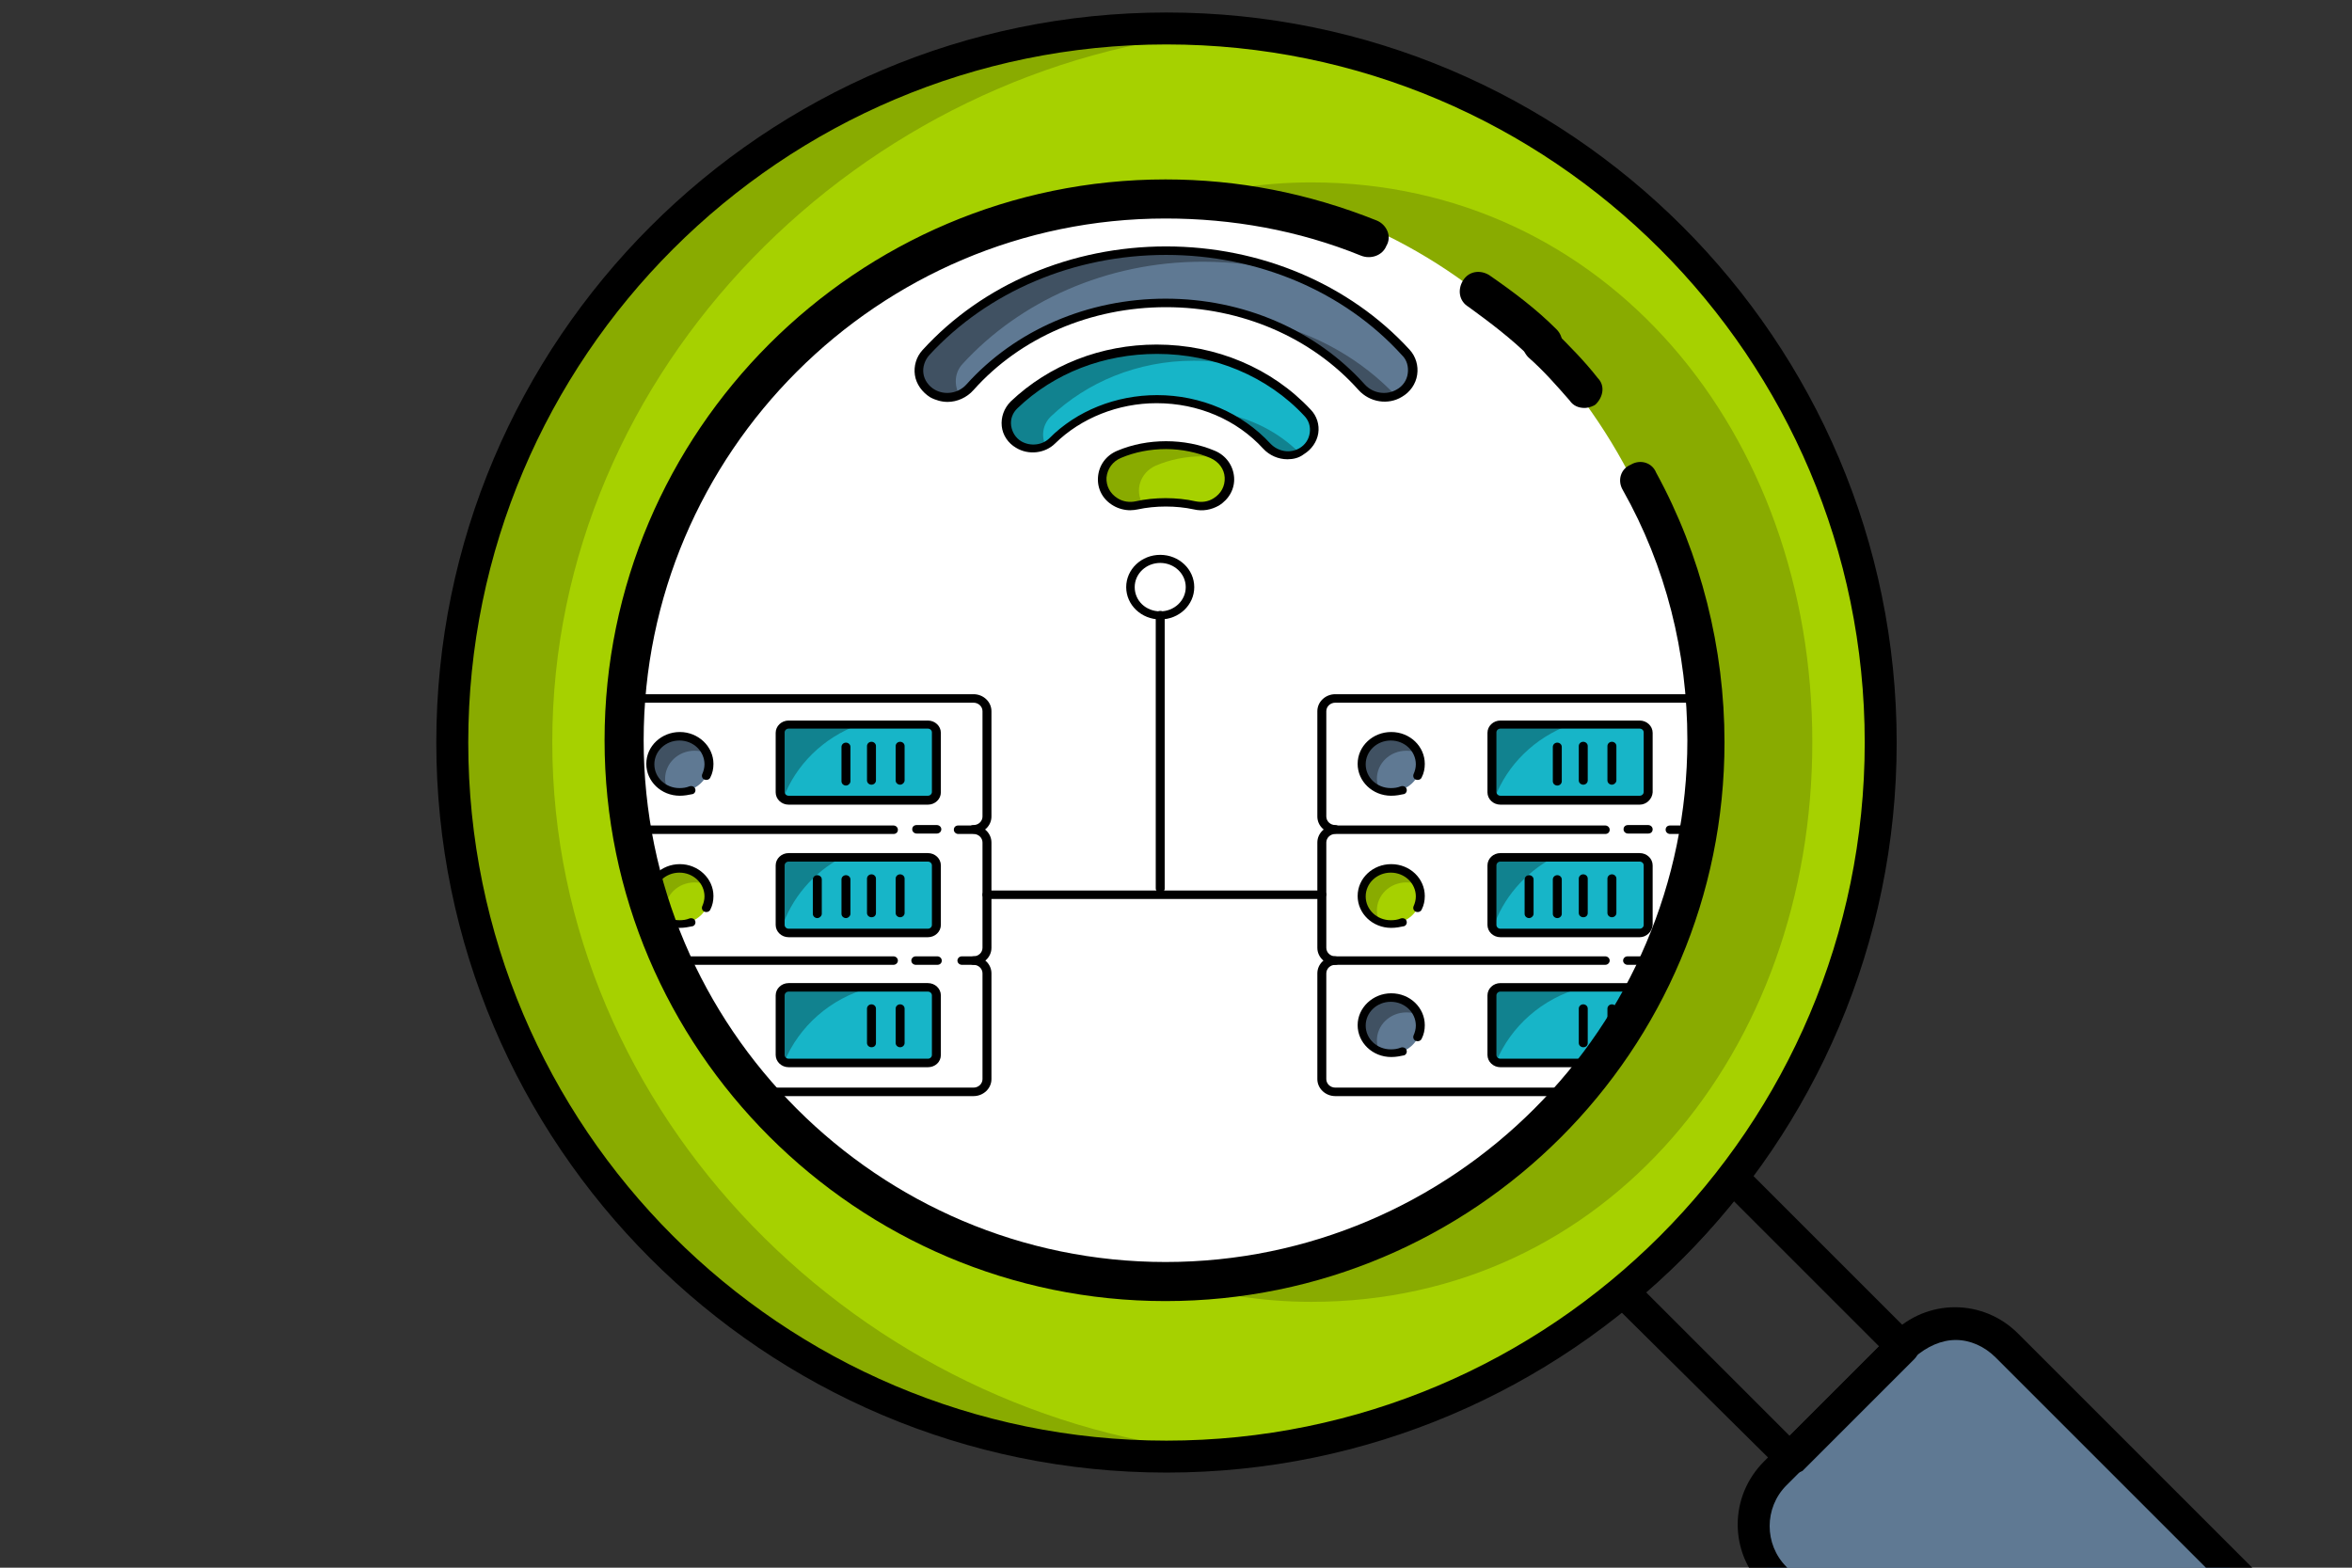 <?xml version="1.0" encoding="UTF-8" standalone="no"?>
<!-- Generator: Adobe Illustrator 24.3.0, SVG Export Plug-In . SVG Version: 6.00 Build 0)  -->

<svg
   xmlns:dc="http://purl.org/dc/elements/1.1/"
   xmlns:cc="http://creativecommons.org/ns#"
   xmlns:rdf="http://www.w3.org/1999/02/22-rdf-syntax-ns#"
   xmlns:svg="http://www.w3.org/2000/svg"
   xmlns="http://www.w3.org/2000/svg"
   xmlns:sodipodi="http://sodipodi.sourceforge.net/DTD/sodipodi-0.dtd"
   xmlns:inkscape="http://www.inkscape.org/namespaces/inkscape"
   version="1.1"
   id="Capa_1"
   x="0px"
   y="0px"
   viewBox="0 0 300 200"
   style="enable-background:new 0 0 300 200;"
   xml:space="preserve"
   sodipodi:docname="network-discovery.svg"
   inkscape:version="0.92.5 (2060ec1f9f, 2020-04-08)"><rect x="0" y="0" width="300" height="200" fill="#333333" stroke="none"/><defs
   id="defs4144" /><sodipodi:namedview
   pagecolor="#ffffff"
   bordercolor="#666666"
   borderopacity="1"
   objecttolerance="10"
   gridtolerance="10"
   guidetolerance="10"
   inkscape:pageopacity="0"
   inkscape:pageshadow="2"
   inkscape:window-width="1920"
   inkscape:window-height="1025"
   id="namedview4142"
   showgrid="false"
   inkscape:pagecheckerboard="true"
   inkscape:zoom="2.22"
   inkscape:cx="128.37838"
   inkscape:cy="88.848543"
   inkscape:window-x="0"
   inkscape:window-y="29"
   inkscape:window-maximized="1"
   inkscape:current-layer="Capa_1" />
<style
   type="text/css"
   id="style3871">
	.st0{fill:#5F7993;}
	.st1{fill:#17B5C8;}
	.st2{fill:#11828F;}
	.st3{fill:#405162;}
	.st4{fill:#A6D100;}
	.st5{fill:#89AB00;}
	.st6{fill:#FFFFFF;}
	.st7{fill:none;stroke:#17B5C8;stroke-width:2;stroke-miterlimit:10;}
</style>
<circle
   style="opacity:1;fill:#ffffff;fill-opacity:1;fill-rule:nonzero;stroke:none;stroke-width:20.515;stroke-linecap:round;stroke-linejoin:round;stroke-miterlimit:4;stroke-dasharray:none;stroke-dashoffset:0;stroke-opacity:1"
   id="path3589"
   cx="150.676"
   cy="97.523"
   r="74.55" /><g
   id="g1384"
   transform="matrix(0.571,0,0,0.542,61.595,31.437)"><rect
     ry="3.491"
     y="168.356"
     x="187.387"
     height="30.856"
     width="84.234"
     id="rect4693-2"
     style="opacity:1;fill:#ffffff;fill-opacity:1;fill-rule:nonzero;stroke:none;stroke-width:2.268;stroke-linecap:round;stroke-linejoin:round;stroke-miterlimit:4;stroke-dasharray:none;stroke-dashoffset:0;stroke-opacity:1" /><rect
     ry="3.491"
     y="137.275"
     x="187.387"
     height="30.856"
     width="84.234"
     id="rect4693-56"
     style="opacity:1;fill:#ffffff;fill-opacity:1;fill-rule:nonzero;stroke:none;stroke-width:2.268;stroke-linecap:round;stroke-linejoin:round;stroke-miterlimit:4;stroke-dasharray:none;stroke-dashoffset:0;stroke-opacity:1" /><rect
     ry="3.491"
     y="106.194"
     x="187.613"
     height="30.856"
     width="84.234"
     id="rect4693-3"
     style="opacity:1;fill:#ffffff;fill-opacity:1;fill-rule:nonzero;stroke:none;stroke-width:2.268;stroke-linecap:round;stroke-linejoin:round;stroke-miterlimit:4;stroke-dasharray:none;stroke-dashoffset:0;stroke-opacity:1" /><rect
     ry="3.491"
     y="168.468"
     x="27.928"
     height="30.856"
     width="84.234"
     id="rect4693-5"
     style="opacity:1;fill:#ffffff;fill-opacity:1;fill-rule:nonzero;stroke:none;stroke-width:2.268;stroke-linecap:round;stroke-linejoin:round;stroke-miterlimit:4;stroke-dasharray:none;stroke-dashoffset:0;stroke-opacity:1" /><rect
     ry="3.491"
     y="137.387"
     x="28.153"
     height="30.856"
     width="84.234"
     id="rect4693-7"
     style="opacity:1;fill:#ffffff;fill-opacity:1;fill-rule:nonzero;stroke:none;stroke-width:2.268;stroke-linecap:round;stroke-linejoin:round;stroke-miterlimit:4;stroke-dasharray:none;stroke-dashoffset:0;stroke-opacity:1" /><rect
     ry="3.491"
     y="106.081"
     x="28.153"
     height="30.856"
     width="84.234"
     id="rect4693"
     style="opacity:1;fill:#ffffff;fill-opacity:1;fill-rule:nonzero;stroke:none;stroke-width:2.268;stroke-linecap:round;stroke-linejoin:round;stroke-miterlimit:4;stroke-dasharray:none;stroke-dashoffset:0;stroke-opacity:1" /><ellipse
     ry="6.419"
     rx="6.532"
     cy="80.293"
     cx="151.351"
     id="path4691"
     style="opacity:1;fill:#ffffff;fill-opacity:1;fill-rule:nonzero;stroke:none;stroke-width:2.268;stroke-linecap:round;stroke-linejoin:round;stroke-miterlimit:4;stroke-dasharray:none;stroke-dashoffset:0;stroke-opacity:1" /><g
     id="g4139">
	<circle
   id="circle3873"
   r="6.6"
   cy="152.8"
   cx="44"
   class="st4"
   style="fill:#a6d100" />
	<circle
   id="circle3875"
   r="6.6"
   cy="121.7"
   cx="44"
   class="st0"
   style="fill:#5f7993" />
	<circle
   id="circle3877"
   r="6.6"
   cy="183.4"
   cx="44"
   class="st0"
   style="fill:#5f7993" />
	<path
   id="path3879"
   d="m 40.7,156.3 c 0,-3.6 2.9,-6.6 6.6,-6.6 1,0 1.9,0.2 2.8,0.6 -1,-2.4 -3.3,-4.2 -6.1,-4.2 -3.6,0 -6.6,2.9 -6.6,6.6 0,2.6 1.5,4.9 3.8,5.9 -0.3,-0.6 -0.5,-1.4 -0.5,-2.3 z"
   class="st5"
   inkscape:connector-curvature="0"
   style="fill:#89ab00" />
	<path
   id="path3881"
   d="m 40.7,125.3 c 0,-3.6 2.9,-6.6 6.6,-6.6 1,0 1.9,0.2 2.8,0.6 -1,-2.4 -3.3,-4.2 -6.1,-4.2 -3.6,0 -6.6,2.9 -6.6,6.6 0,2.6 1.5,4.9 3.8,5.9 -0.3,-0.7 -0.5,-1.5 -0.5,-2.3 z"
   class="st3"
   inkscape:connector-curvature="0"
   style="fill:#405162" />
	<path
   id="path3883"
   d="m 40.7,186.9 c 0,-3.6 2.9,-6.6 6.6,-6.6 1,0 1.9,0.2 2.8,0.6 -1,-2.4 -3.3,-4.2 -6.1,-4.2 -3.6,0 -6.6,2.9 -6.6,6.6 0,2.6 1.5,4.9 3.8,5.9 -0.3,-0.6 -0.5,-1.4 -0.5,-2.3 z"
   class="st3"
   inkscape:connector-curvature="0"
   style="fill:#405162" />
	<path
   id="path3885"
   d="m 99.4,161.6 h -31 c -1.1,0 -1.9,-0.9 -1.9,-1.9 v -14 c 0,-1.1 0.9,-1.9 1.9,-1.9 h 31 c 1.1,0 1.9,0.9 1.9,1.9 v 14 c 0,1.1 -0.9,1.9 -1.9,1.9 z"
   class="st1"
   inkscape:connector-curvature="0"
   style="fill:#17b5c8" />
	<path
   id="path3887"
   d="m 99.4,130.4 h -31 c -1.1,0 -1.9,-0.9 -1.9,-1.9 v -14 c 0,-1.1 0.9,-1.9 1.9,-1.9 h 31 c 1.1,0 1.9,0.9 1.9,1.9 v 14 c 0,1.1 -0.9,1.9 -1.9,1.9 z"
   class="st1"
   inkscape:connector-curvature="0"
   style="fill:#17b5c8" />
	<path
   id="path3889"
   d="m 99.4,192.3 h -31 c -1.1,0 -1.9,-0.9 -1.9,-1.9 v -14 c 0,-1.1 0.9,-1.9 1.9,-1.9 h 31 c 1.1,0 1.9,0.9 1.9,1.9 v 14 c 0,1 -0.9,1.9 -1.9,1.9 z"
   class="st1"
   inkscape:connector-curvature="0"
   style="fill:#17b5c8" />
	<path
   id="path3891"
   d="m 67.1,129.9 c 2.8,-7.9 9,-14.3 16.8,-17.3 H 68.4 c -1.1,0 -1.9,0.9 -1.9,1.9 v 14 c -0.1,0.5 0.2,1 0.6,1.4 z"
   class="st2"
   inkscape:connector-curvature="0"
   style="fill:#11828f" />
	<path
   id="path3893"
   d="M 80.2,143.8 H 68.4 c -1.1,0 -1.9,0.9 -1.9,1.9 v 14 c 0,0.3 0.1,0.6 0.2,0.9 2.2,-7.2 7.1,-13.2 13.5,-16.8 z"
   class="st2"
   inkscape:connector-curvature="0"
   style="fill:#11828f" />
	<path
   id="path3895"
   d="m 67.3,192 c 3.3,-8.4 10.3,-15 19.1,-17.5 h -18 c -1.1,0 -1.9,0.9 -1.9,1.9 v 14 c -0.1,0.6 0.3,1.2 0.8,1.6 z"
   class="st2"
   inkscape:connector-curvature="0"
   style="fill:#11828f" />
	<path
   id="path3897"
   d="m 152.6,13.4 c 17.7,0 33.5,7.7 43.8,19.8 2.1,2.5 5.6,3.1 8.4,1.4 v 0 c 3.3,-2.1 4.1,-6.7 1.5,-9.7 -12.7,-14.6 -32,-24 -53.6,-24 -21.6,0 -40.9,9.3 -53.6,24 -2.6,3 -1.9,7.6 1.5,9.7 v 0 c 2.7,1.7 6.3,1.1 8.4,-1.4 10.1,-12 25.9,-19.8 43.6,-19.8 z"
   class="st0"
   inkscape:connector-curvature="0"
   style="fill:#5f7993" />
	<path
   id="path3899"
   d="m 152.6,13.4 c 17.7,0 33.5,7.7 43.8,19.8 2.1,2.5 5.6,3.1 8.4,1.4 v 0 c 3.3,-2.1 4.1,-6.7 1.5,-9.7 -12.7,-14.6 -32,-24 -53.6,-24 -21.6,0 -40.9,9.3 -53.6,24 -2.6,3 -1.9,7.6 1.5,9.7 v 0 c 2.7,1.7 6.3,1.1 8.4,-1.4 10.1,-12 25.9,-19.8 43.6,-19.8 z"
   class="st0"
   inkscape:connector-curvature="0"
   style="fill:#5f7993" />
	<path
   id="path3901"
   d="m 150.6,36 c 9.9,0 18.7,4.3 24.5,11 2,2.3 5.2,2.8 7.8,1.2 v 0 c 3.1,-2 3.8,-6.3 1.3,-9.1 C 176.1,30 164,24.2 150.5,24.2 c -12.6,0 -23.9,5 -31.9,13.1 -2.7,2.7 -2.2,7.3 1,9.3 v 0 c 2.4,1.5 5.5,1.2 7.4,-0.9 6,-5.9 14.3,-9.7 23.6,-9.7 z"
   class="st1"
   inkscape:connector-curvature="0"
   style="fill:#17b5c8" />
	<path
   id="path3903"
   d="m 150.6,36 c 9.9,0 18.7,4.3 24.5,11 2,2.3 5.2,2.8 7.8,1.2 v 0 c 3.1,-2 3.8,-6.3 1.3,-9.1 C 176.1,30 164,24.2 150.5,24.2 c -12.6,0 -23.9,5 -31.9,13.1 -2.7,2.7 -2.2,7.3 1,9.3 v 0 c 2.4,1.5 5.5,1.2 7.4,-0.9 6,-5.9 14.3,-9.7 23.6,-9.7 z"
   class="st1"
   inkscape:connector-curvature="0"
   style="fill:#17b5c8" />
	<path
   id="path3905"
   d="m 152.6,60.2 c 2.3,0 4.5,0.3 6.5,0.7 1.6,0.4 3.4,0.1 4.8,-0.8 v 0 c 4.3,-2.7 3.8,-9.1 -0.8,-11.2 -3.1,-1.4 -6.7,-2.2 -10.5,-2.2 -3.8,0 -7.4,0.8 -10.5,2.2 -4.6,2.1 -5.1,8.5 -0.8,11.2 v 0 c 1.4,0.9 3.2,1.2 4.8,0.8 1.9,-0.4 4.1,-0.7 6.5,-0.7 z"
   class="st4"
   inkscape:connector-curvature="0"
   style="fill:#a6d100" />
	<path
   id="path3907"
   d="m 152.6,60.2 c 2.3,0 4.5,0.3 6.5,0.7 1.6,0.4 3.4,0.1 4.8,-0.8 v 0 c 4.3,-2.7 3.8,-9.1 -0.8,-11.2 -3.1,-1.4 -6.7,-2.2 -10.5,-2.2 -3.8,0 -7.4,0.8 -10.5,2.2 -4.6,2.1 -5.1,8.5 -0.8,11.2 v 0 c 1.4,0.9 3.2,1.2 4.8,0.8 1.9,-0.4 4.1,-0.7 6.5,-0.7 z"
   class="st4"
   inkscape:connector-curvature="0"
   style="fill:#a6d100" />
	<g
   id="g3913">
		<path
   id="path3909"
   d="m 174.9,17.8 c 8.4,3.5 15.8,8.8 21.4,15.4 1.9,2.2 4.9,2.9 7.5,1.8 -7.4,-8.2 -17.4,-14.4 -28.9,-17.2 z"
   class="st3"
   inkscape:connector-curvature="0"
   style="fill:#405162" />
		<path
   id="path3911"
   d="m 107.2,27.6 c 12.7,-14.6 32,-24 53.6,-24 6.4,0 12.6,0.8 18.5,2.4 C 171.1,2.8 162,1 152.6,1 131,1 111.7,10.3 99,25 c -2.6,3 -1.9,7.6 1.5,9.7 v 0 c 1.9,1.2 4.1,1.2 6,0.4 -1.3,-2.4 -1.2,-5.4 0.7,-7.5 z"
   class="st3"
   inkscape:connector-curvature="0"
   style="fill:#405162" />
	</g>
	<g
   id="g3919">
		<path
   id="path3915"
   d="m 126.9,40 c 8,-8 19.3,-13.1 31.9,-13.1 3.4,0 6.7,0.4 9.9,1.1 -5.5,-2.4 -11.7,-3.7 -18.1,-3.7 -12.6,0 -23.9,5 -31.9,13.1 -2.7,2.7 -2.2,7.3 1,9.3 1.9,1.2 4.1,1.2 6,0.2 -1,-2.2 -0.7,-5 1.2,-6.9 z"
   class="st2"
   inkscape:connector-curvature="0"
   style="fill:#11828f" />
		<path
   id="path3917"
   d="m 164.8,39.2 c 4,1.9 7.5,4.6 10.3,7.8 1.8,2.1 4.7,2.7 7.2,1.5 -4.5,-4.7 -10.6,-8.1 -17.5,-9.3 z"
   class="st2"
   inkscape:connector-curvature="0"
   style="fill:#11828f" />
	</g>
	<path
   id="path3921"
   d="m 150.3,51.6 c 3.1,-1.4 6.7,-2.2 10.5,-2.2 1.2,0 2.3,0.1 3.4,0.2 -0.3,-0.2 -0.7,-0.5 -1.1,-0.7 -3.1,-1.4 -6.7,-2.2 -10.5,-2.2 -3.8,0 -7.4,0.8 -10.5,2.2 -4.6,2.1 -5.1,8.5 -0.8,11.2 1.4,0.9 3.2,1.2 4.8,0.8 0.4,-0.1 0.9,-0.2 1.3,-0.3 -1.8,-3 -0.7,-7.3 2.9,-9 z"
   class="st5"
   inkscape:connector-curvature="0"
   style="fill:#89ab00" />
	<g
   id="g3925">
		<path
   id="path3923"
   d="m 109.6,138.2 c -0.5,0 -1,-0.4 -1,-1 0,-0.6 0.4,-1 1,-1 1.1,0 2,-0.9 2,-2 v -24.8 c 0,-1.1 -0.9,-2 -2,-2 H 31.4 c -1.1,0 -2,0.9 -2,2 v 24.8 c 0,1.1 0.9,2 2,2 0.5,0 1,0.4 1,1 0,0.6 -0.4,1 -1,1 -2.2,0 -4,-1.8 -4,-4 v -24.8 c 0,-2.2 1.8,-4 4,-4 h 78.2 c 2.2,0 4,1.8 4,4 v 24.8 c 0,2.2 -1.8,4 -4,4 z"
   inkscape:connector-curvature="0" />
	</g>
	<g
   id="g3929">
		<path
   id="path3927"
   d="m 101.4,138.2 h -4.5 c -0.5,0 -1,-0.4 -1,-1 0,-0.6 0.4,-1 1,-1 h 4.5 c 0.5,0 1,0.4 1,1 0,0.6 -0.5,1 -1,1 z"
   inkscape:connector-curvature="0" />
	</g>
	<g
   id="g3933">
		<path
   id="path3931"
   d="m 109.6,169.1 c -0.5,0 -1,-0.4 -1,-1 0,-0.5 0.4,-1 1,-1 1.1,0 2,-0.9 2,-2 v -24.8 c 0,-1.1 -0.9,-2 -2,-2 h -3.4 c -0.5,0 -1,-0.4 -1,-1 0,-0.6 0.4,-1 1,-1 h 3.4 c 2.2,0 4,1.8 4,4 v 24.8 c 0,2.2 -1.8,4 -4,4 z"
   inkscape:connector-curvature="0" />
	</g>
	<g
   id="g3937">
		<path
   id="path3935"
   d="m 31.4,169.1 c -2.2,0 -4,-1.8 -4,-4 v -24.8 c 0,-2.2 1.8,-4 4,-4 h 60.3 c 0.5,0 1,0.4 1,1 0,0.6 -0.4,1 -1,1 H 31.4 c -1.1,0 -2,0.9 -2,2 v 24.8 c 0,1.1 0.9,2 2,2 0.5,0 1,0.4 1,1 0,0.6 -0.4,1 -1,1 z"
   inkscape:connector-curvature="0" />
	</g>
	<g
   id="g3941">
		<path
   id="path3939"
   d="m 101.5,169.1 h -4.8 c -0.5,0 -1,-0.4 -1,-1 0,-0.5 0.4,-1 1,-1 h 4.8 c 0.5,0 1,0.4 1,1 0,0.6 -0.4,1 -1,1 z"
   inkscape:connector-curvature="0" />
	</g>
	<g
   id="g3945">
		<path
   id="path3943"
   d="M 109.6,200 H 31.4 c -2.2,0 -4,-1.8 -4,-4 v -24.9 c 0,-2.2 1.8,-4 4,-4 h 60.3 c 0.5,0 1,0.4 1,1 0,0.5 -0.4,1 -1,1 H 31.4 c -1.1,0 -2,0.9 -2,2 V 196 c 0,1.1 0.9,2 2,2 h 78.2 c 1.1,0 2,-0.9 2,-2 v -24.9 c 0,-1.1 -0.9,-2 -2,-2 H 107 c -0.5,0 -1,-0.4 -1,-1 0,-0.5 0.4,-1 1,-1 h 2.6 c 2.2,0 4,1.8 4,4 V 196 c 0,2.2 -1.8,4 -4,4 z"
   inkscape:connector-curvature="0" />
	</g>
	<g
   id="g3949">
		<path
   id="path3947"
   d="M 99.4,162.6 H 68.3 c -1.6,0 -2.9,-1.3 -2.9,-2.9 v -14 c 0,-1.6 1.3,-2.9 2.9,-2.9 h 31.1 c 1.6,0 2.9,1.3 2.9,2.9 v 14 c 0,1.6 -1.3,2.9 -2.9,2.9 z M 68.3,144.8 c -0.5,0 -0.9,0.4 -0.9,0.9 v 14 c 0,0.5 0.4,0.9 0.9,0.9 h 31.1 c 0.5,0 0.9,-0.4 0.9,-0.9 v -14 c 0,-0.5 -0.4,-0.9 -0.9,-0.9 z"
   inkscape:connector-curvature="0" />
	</g>
	<g
   id="g3953">
		<path
   id="path3951"
   d="m 74.7,158.1 c -0.5,0 -1,-0.4 -1,-1 V 149 c 0,-0.5 0.4,-1 1,-1 0.5,0 1,0.4 1,1 v 8.1 c 0,0.5 -0.5,1 -1,1 z"
   inkscape:connector-curvature="0" />
	</g>
	<g
   id="g3957">
		<path
   id="path3955"
   d="m 81.1,158.1 c -0.5,0 -1,-0.4 -1,-1 V 149 c 0,-0.5 0.4,-1 1,-1 0.5,0 1,0.4 1,1 v 8.1 c 0,0.5 -0.5,1 -1,1 z"
   inkscape:connector-curvature="0" />
	</g>
	<g
   id="g3961">
		<path
   id="path3959"
   d="m 86.8,157.9 c -0.5,0 -1,-0.4 -1,-1 v -8.1 c 0,-0.5 0.4,-1 1,-1 0.5,0 1,0.4 1,1 v 8.1 c 0,0.6 -0.4,1 -1,1 z"
   inkscape:connector-curvature="0" />
	</g>
	<g
   id="g3965">
		<path
   id="path3963"
   d="m 93.2,157.9 c -0.5,0 -1,-0.4 -1,-1 v -8.1 c 0,-0.5 0.4,-1 1,-1 0.5,0 1,0.4 1,1 v 8.1 c 0,0.6 -0.5,1 -1,1 z"
   inkscape:connector-curvature="0" />
	</g>
	<g
   id="g3969">
		<path
   id="path3967"
   d="M 99.4,131.4 H 68.3 c -1.6,0 -2.9,-1.3 -2.9,-2.9 v -14 c 0,-1.6 1.3,-2.9 2.9,-2.9 h 31.1 c 1.6,0 2.9,1.3 2.9,2.9 v 14 c 0,1.6 -1.3,2.9 -2.9,2.9 z M 68.3,113.5 c -0.5,0 -0.9,0.4 -0.9,0.9 v 14 c 0,0.5 0.4,0.9 0.9,0.9 h 31.1 c 0.5,0 0.9,-0.4 0.9,-0.9 v -14 c 0,-0.5 -0.4,-0.9 -0.9,-0.9 z"
   inkscape:connector-curvature="0" />
	</g>
	<g
   id="g3973">
		<path
   id="path3971"
   d="m 81.1,126.9 c -0.5,0 -1,-0.4 -1,-1 v -8.1 c 0,-0.5 0.4,-1 1,-1 0.5,0 1,0.4 1,1 v 8.1 c 0,0.5 -0.5,1 -1,1 z"
   inkscape:connector-curvature="0" />
	</g>
	<g
   id="g3977">
		<path
   id="path3975"
   d="m 86.8,126.7 c -0.5,0 -1,-0.4 -1,-1 v -8.1 c 0,-0.5 0.4,-1 1,-1 0.5,0 1,0.4 1,1 v 8.1 c 0,0.5 -0.4,1 -1,1 z"
   inkscape:connector-curvature="0" />
	</g>
	<g
   id="g3981">
		<path
   id="path3979"
   d="m 93.2,126.7 c -0.5,0 -1,-0.4 -1,-1 v -8.1 c 0,-0.5 0.4,-1 1,-1 0.5,0 1,0.4 1,1 v 8.1 c 0,0.5 -0.5,1 -1,1 z"
   inkscape:connector-curvature="0" />
	</g>
	<g
   id="g3985">
		<path
   id="path3983"
   d="M 99.4,193.2 H 68.3 c -1.6,0 -2.9,-1.3 -2.9,-2.9 v -14 c 0,-1.6 1.3,-2.9 2.9,-2.9 h 31.1 c 1.6,0 2.9,1.3 2.9,2.9 v 14 c 0,1.7 -1.3,2.9 -2.9,2.9 z M 68.3,175.4 c -0.5,0 -0.9,0.4 -0.9,0.9 v 14 c 0,0.5 0.4,0.9 0.9,0.9 h 31.1 c 0.5,0 0.9,-0.4 0.9,-0.9 v -14 c 0,-0.5 -0.4,-0.9 -0.9,-0.9 z"
   inkscape:connector-curvature="0" />
	</g>
	<g
   id="g3989">
		<path
   id="path3987"
   d="m 86.8,188.5 c -0.5,0 -1,-0.4 -1,-1 v -8.1 c 0,-0.5 0.4,-1 1,-1 0.5,0 1,0.4 1,1 v 8.1 c 0,0.6 -0.4,1 -1,1 z"
   inkscape:connector-curvature="0" />
	</g>
	<g
   id="g3993">
		<path
   id="path3991"
   d="m 93.2,188.5 c -0.5,0 -1,-0.4 -1,-1 v -8.1 c 0,-0.5 0.4,-1 1,-1 0.5,0 1,0.4 1,1 v 8.1 c 0,0.6 -0.5,1 -1,1 z"
   inkscape:connector-curvature="0" />
	</g>
	<g
   id="g3997">
		<path
   id="path3995"
   d="m 44,129.3 c -4.2,0 -7.5,-3.4 -7.5,-7.5 0,-4.2 3.4,-7.5 7.5,-7.5 4.1,0 7.5,3.4 7.5,7.5 0,1.1 -0.2,2.2 -0.7,3.2 -0.2,0.5 -0.8,0.7 -1.3,0.5 -0.5,-0.2 -0.7,-0.8 -0.5,-1.3 0.3,-0.7 0.5,-1.5 0.5,-2.3 0,-3.1 -2.5,-5.6 -5.6,-5.6 -3.1,0 -5.6,2.5 -5.6,5.6 0,3.1 2.5,5.6 5.6,5.6 0.8,0 1.5,-0.1 2.2,-0.4 0.5,-0.2 1.1,0 1.3,0.5 0.2,0.5 0,1.1 -0.5,1.3 -0.9,0.2 -1.9,0.4 -2.9,0.4 z"
   inkscape:connector-curvature="0" />
	</g>
	<g
   id="g4001">
		<path
   id="path3999"
   d="m 44,160.4 c -4.2,0 -7.5,-3.4 -7.5,-7.5 0,-4.2 3.4,-7.5 7.5,-7.5 4.1,0 7.5,3.4 7.5,7.5 0,1.1 -0.2,2.2 -0.7,3.2 -0.2,0.5 -0.8,0.7 -1.3,0.5 -0.5,-0.2 -0.7,-0.8 -0.5,-1.3 0.3,-0.7 0.5,-1.5 0.5,-2.3 0,-3.1 -2.5,-5.6 -5.6,-5.6 -3.1,0 -5.6,2.5 -5.6,5.6 0,3.1 2.5,5.6 5.6,5.6 0.8,0 1.5,-0.1 2.2,-0.4 0.5,-0.2 1.1,0 1.3,0.5 0.2,0.5 0,1.1 -0.5,1.3 -0.9,0.2 -1.9,0.4 -2.9,0.4 z"
   inkscape:connector-curvature="0" />
	</g>
	<g
   id="g4005">
		<path
   id="path4003"
   d="m 44,190.8 c -4.2,0 -7.5,-3.4 -7.5,-7.5 0,-4.1 3.4,-7.5 7.5,-7.5 4.1,0 7.5,3.4 7.5,7.5 0,1.1 -0.2,2.2 -0.7,3.2 -0.2,0.5 -0.8,0.7 -1.3,0.5 -0.5,-0.2 -0.7,-0.8 -0.5,-1.3 0.3,-0.7 0.5,-1.5 0.5,-2.3 0,-3.1 -2.5,-5.6 -5.6,-5.6 -3.1,0 -5.6,2.5 -5.6,5.6 0,3.1 2.5,5.6 5.6,5.6 0.8,0 1.5,-0.1 2.2,-0.4 0.5,-0.2 1.1,0 1.3,0.5 0.2,0.5 0,1.1 -0.5,1.3 -0.9,0.2 -1.9,0.4 -2.9,0.4 z"
   inkscape:connector-curvature="0" />
	</g>
	<circle
   id="circle4007"
   r="6.6"
   cy="152.8"
   cx="202.9"
   class="st4"
   style="fill:#a6d100" />
	<circle
   id="circle4009"
   r="6.6"
   cy="121.7"
   cx="202.9"
   class="st0"
   style="fill:#5f7993" />
	<circle
   id="circle4011"
   r="6.6"
   cy="183.4"
   cx="202.9"
   class="st0"
   style="fill:#5f7993" />
	<path
   id="path4013"
   d="m 199.7,156.3 c 0,-3.6 2.9,-6.6 6.6,-6.6 1,0 1.9,0.2 2.8,0.6 -1,-2.4 -3.3,-4.2 -6.1,-4.2 -3.6,0 -6.6,2.9 -6.6,6.6 0,2.6 1.5,4.9 3.8,5.9 -0.3,-0.6 -0.5,-1.4 -0.5,-2.3 z"
   class="st5"
   inkscape:connector-curvature="0"
   style="fill:#89ab00" />
	<path
   id="path4015"
   d="m 199.7,125.3 c 0,-3.6 2.9,-6.6 6.6,-6.6 1,0 1.9,0.2 2.8,0.6 -1,-2.4 -3.3,-4.2 -6.1,-4.2 -3.6,0 -6.6,2.9 -6.6,6.6 0,2.6 1.5,4.9 3.8,5.9 -0.3,-0.7 -0.5,-1.5 -0.5,-2.3 z"
   class="st3"
   inkscape:connector-curvature="0"
   style="fill:#405162" />
	<path
   id="path4017"
   d="m 199.7,186.9 c 0,-3.6 2.9,-6.6 6.6,-6.6 1,0 1.9,0.2 2.8,0.6 -1,-2.4 -3.3,-4.2 -6.1,-4.2 -3.6,0 -6.6,2.9 -6.6,6.6 0,2.6 1.5,4.9 3.8,5.9 -0.3,-0.6 -0.5,-1.4 -0.5,-2.3 z"
   class="st3"
   inkscape:connector-curvature="0"
   style="fill:#405162" />
	<path
   id="path4019"
   d="m 258.3,161.6 h -31 c -1.1,0 -1.9,-0.9 -1.9,-1.9 v -14 c 0,-1.1 0.9,-1.9 1.9,-1.9 h 31 c 1.1,0 1.9,0.9 1.9,1.9 v 14 c 0.1,1.1 -0.8,1.9 -1.9,1.9 z"
   class="st1"
   inkscape:connector-curvature="0"
   style="fill:#17b5c8" />
	<path
   id="path4021"
   d="m 258.3,130.4 h -31 c -1.1,0 -1.9,-0.9 -1.9,-1.9 v -14 c 0,-1.1 0.9,-1.9 1.9,-1.9 h 31 c 1.1,0 1.9,0.9 1.9,1.9 v 14 c 0.1,1.1 -0.8,1.9 -1.9,1.9 z"
   class="st1"
   inkscape:connector-curvature="0"
   style="fill:#17b5c8" />
	<path
   id="path4023"
   d="m 258.3,192.3 h -31 c -1.1,0 -1.9,-0.9 -1.9,-1.9 v -14 c 0,-1.1 0.9,-1.9 1.9,-1.9 h 31 c 1.1,0 1.9,0.9 1.9,1.9 v 14 c 0.1,1 -0.8,1.9 -1.9,1.9 z"
   class="st1"
   inkscape:connector-curvature="0"
   style="fill:#17b5c8" />
	<path
   id="path4025"
   d="m 226,129.9 c 2.8,-7.9 9,-14.3 16.8,-17.3 h -15.5 c -1.1,0 -1.9,0.9 -1.9,1.9 v 14 c 0,0.5 0.2,1 0.6,1.4 z"
   class="st2"
   inkscape:connector-curvature="0"
   style="fill:#11828f" />
	<path
   id="path4027"
   d="m 239.2,143.8 h -11.9 c -1.1,0 -1.9,0.9 -1.9,1.9 v 14 c 0,0.3 0.1,0.6 0.2,0.9 2.2,-7.2 7.2,-13.2 13.6,-16.8 z"
   class="st2"
   inkscape:connector-curvature="0"
   style="fill:#11828f" />
	<path
   id="path4029"
   d="m 226.3,192 c 3.3,-8.4 10.3,-15 19.1,-17.5 h -18.1 c -1.1,0 -1.9,0.9 -1.9,1.9 v 14 c 0,0.6 0.3,1.2 0.9,1.6 z"
   class="st2"
   inkscape:connector-curvature="0"
   style="fill:#11828f" />
	<g
   id="g4033">
		<path
   id="path4031"
   d="m 268.6,138.2 c -0.5,0 -1,-0.4 -1,-1 0,-0.6 0.4,-1 1,-1 1.1,0 2,-0.9 2,-2 v -24.8 c 0,-1.1 -0.9,-2 -2,-2 h -78.2 c -1.1,0 -2,0.9 -2,2 v 24.8 c 0,1.1 0.9,2 2,2 0.5,0 1,0.4 1,1 0,0.6 -0.4,1 -1,1 -2.2,0 -4,-1.8 -4,-4 v -24.8 c 0,-2.2 1.8,-4 4,-4 h 78.2 c 2.2,0 4,1.8 4,4 v 24.8 c 0,2.2 -1.8,4 -4,4 z"
   inkscape:connector-curvature="0" />
	</g>
	<g
   id="g4037">
		<path
   id="path4035"
   d="m 260.3,138.2 h -4.5 c -0.5,0 -1,-0.4 -1,-1 0,-0.6 0.4,-1 1,-1 h 4.5 c 0.5,0 1,0.4 1,1 0,0.6 -0.4,1 -1,1 z"
   inkscape:connector-curvature="0" />
	</g>
	<g
   id="g4041">
		<path
   id="path4039"
   d="m 268.6,169.1 c -0.5,0 -1,-0.4 -1,-1 0,-0.5 0.4,-1 1,-1 1.1,0 2,-0.9 2,-2 v -24.8 c 0,-1.1 -0.9,-2 -2,-2 h -3.4 c -0.5,0 -1,-0.4 -1,-1 0,-0.6 0.4,-1 1,-1 h 3.4 c 2.2,0 4,1.8 4,4 v 24.8 c 0,2.2 -1.8,4 -4,4 z"
   inkscape:connector-curvature="0" />
	</g>
	<g
   id="g4045">
		<path
   id="path4043"
   d="m 190.4,169.1 c -2.2,0 -4,-1.8 -4,-4 v -24.8 c 0,-2.2 1.8,-4 4,-4 h 60.3 c 0.5,0 1,0.4 1,1 0,0.6 -0.4,1 -1,1 h -60.3 c -1.1,0 -2,0.9 -2,2 v 24.8 c 0,1.1 0.9,2 2,2 0.5,0 1,0.4 1,1 0,0.6 -0.4,1 -1,1 z"
   inkscape:connector-curvature="0" />
	</g>
	<g
   id="g4049">
		<path
   id="path4047"
   d="m 260.5,169.1 h -4.8 c -0.5,0 -1,-0.4 -1,-1 0,-0.5 0.4,-1 1,-1 h 4.8 c 0.5,0 1,0.4 1,1 0,0.6 -0.4,1 -1,1 z"
   inkscape:connector-curvature="0" />
	</g>
	<g
   id="g4053">
		<path
   id="path4051"
   d="m 268.6,200 h -78.2 c -2.2,0 -4,-1.8 -4,-4 v -24.9 c 0,-2.2 1.8,-4 4,-4 h 60.3 c 0.5,0 1,0.4 1,1 0,0.5 -0.4,1 -1,1 h -60.3 c -1.1,0 -2,0.9 -2,2 V 196 c 0,1.1 0.9,2 2,2 h 78.2 c 1.1,0 2,-0.9 2,-2 v -24.9 c 0,-1.1 -0.9,-2 -2,-2 H 266 c -0.5,0 -1,-0.4 -1,-1 0,-0.5 0.4,-1 1,-1 h 2.6 c 2.2,0 4,1.8 4,4 V 196 c 0,2.2 -1.8,4 -4,4 z"
   inkscape:connector-curvature="0" />
	</g>
	<g
   id="g4057">
		<path
   id="path4055"
   d="m 258.4,162.6 h -31.1 c -1.6,0 -2.9,-1.3 -2.9,-2.9 v -14 c 0,-1.6 1.3,-2.9 2.9,-2.9 h 31.1 c 1.6,0 2.9,1.3 2.9,2.9 v 14 c -0.1,1.6 -1.4,2.9 -2.9,2.9 z m -31.1,-17.8 c -0.5,0 -0.9,0.4 -0.9,0.9 v 14 c 0,0.5 0.4,0.9 0.9,0.9 h 31.1 c 0.5,0 0.9,-0.4 0.9,-0.9 v -14 c 0,-0.5 -0.4,-0.9 -0.9,-0.9 z"
   inkscape:connector-curvature="0" />
	</g>
	<g
   id="g4061">
		<path
   id="path4059"
   d="m 233.7,158.1 c -0.5,0 -1,-0.4 -1,-1 V 149 c 0,-0.5 0.4,-1 1,-1 0.5,0 1,0.4 1,1 v 8.1 c 0,0.5 -0.5,1 -1,1 z"
   inkscape:connector-curvature="0" />
	</g>
	<g
   id="g4065">
		<path
   id="path4063"
   d="m 240,158.1 c -0.5,0 -1,-0.4 -1,-1 V 149 c 0,-0.5 0.4,-1 1,-1 0.5,0 1,0.4 1,1 v 8.1 c 0,0.5 -0.4,1 -1,1 z"
   inkscape:connector-curvature="0" />
	</g>
	<g
   id="g4069">
		<path
   id="path4067"
   d="m 245.8,157.9 c -0.5,0 -1,-0.4 -1,-1 v -8.1 c 0,-0.5 0.4,-1 1,-1 0.5,0 1,0.4 1,1 v 8.1 c 0,0.6 -0.4,1 -1,1 z"
   inkscape:connector-curvature="0" />
	</g>
	<g
   id="g4073">
		<path
   id="path4071"
   d="m 252.2,157.9 c -0.5,0 -1,-0.4 -1,-1 v -8.1 c 0,-0.5 0.4,-1 1,-1 0.5,0 1,0.4 1,1 v 8.1 c 0,0.6 -0.5,1 -1,1 z"
   inkscape:connector-curvature="0" />
	</g>
	<g
   id="g4077">
		<path
   id="path4075"
   d="m 258.4,131.4 h -31.1 c -1.6,0 -2.9,-1.3 -2.9,-2.9 v -14 c 0,-1.6 1.3,-2.9 2.9,-2.9 h 31.1 c 1.6,0 2.9,1.3 2.9,2.9 v 14 c -0.1,1.6 -1.4,2.9 -2.9,2.9 z m -31.1,-17.9 c -0.5,0 -0.9,0.4 -0.9,0.9 v 14 c 0,0.5 0.4,0.9 0.9,0.9 h 31.1 c 0.5,0 0.9,-0.4 0.9,-0.9 v -14 c 0,-0.5 -0.4,-0.9 -0.9,-0.9 z"
   inkscape:connector-curvature="0" />
	</g>
	<g
   id="g4081">
		<path
   id="path4079"
   d="m 240,126.9 c -0.5,0 -1,-0.4 -1,-1 v -8.1 c 0,-0.5 0.4,-1 1,-1 0.5,0 1,0.4 1,1 v 8.1 c 0,0.5 -0.4,1 -1,1 z"
   inkscape:connector-curvature="0" />
	</g>
	<g
   id="g4085">
		<path
   id="path4083"
   d="m 245.8,126.7 c -0.5,0 -1,-0.4 -1,-1 v -8.1 c 0,-0.5 0.4,-1 1,-1 0.5,0 1,0.4 1,1 v 8.1 c 0,0.5 -0.4,1 -1,1 z"
   inkscape:connector-curvature="0" />
	</g>
	<g
   id="g4089">
		<path
   id="path4087"
   d="m 252.2,126.7 c -0.5,0 -1,-0.4 -1,-1 v -8.1 c 0,-0.5 0.4,-1 1,-1 0.5,0 1,0.4 1,1 v 8.1 c 0,0.5 -0.5,1 -1,1 z"
   inkscape:connector-curvature="0" />
	</g>
	<g
   id="g4093">
		<path
   id="path4091"
   d="m 258.4,193.2 h -31.1 c -1.6,0 -2.9,-1.3 -2.9,-2.9 v -14 c 0,-1.6 1.3,-2.9 2.9,-2.9 h 31.1 c 1.6,0 2.9,1.3 2.9,2.9 v 14 c -0.1,1.7 -1.4,2.9 -2.9,2.9 z m -31.1,-17.8 c -0.5,0 -0.9,0.4 -0.9,0.9 v 14 c 0,0.5 0.4,0.9 0.9,0.9 h 31.1 c 0.5,0 0.9,-0.4 0.9,-0.9 v -14 c 0,-0.5 -0.4,-0.9 -0.9,-0.9 z"
   inkscape:connector-curvature="0" />
	</g>
	<g
   id="g4097">
		<path
   id="path4095"
   d="m 245.8,188.5 c -0.5,0 -1,-0.4 -1,-1 v -8.1 c 0,-0.5 0.4,-1 1,-1 0.5,0 1,0.4 1,1 v 8.1 c 0,0.6 -0.4,1 -1,1 z"
   inkscape:connector-curvature="0" />
	</g>
	<g
   id="g4101">
		<path
   id="path4099"
   d="m 252.2,188.5 c -0.5,0 -1,-0.4 -1,-1 v -8.1 c 0,-0.5 0.4,-1 1,-1 0.5,0 1,0.4 1,1 v 8.1 c 0,0.6 -0.5,1 -1,1 z"
   inkscape:connector-curvature="0" />
	</g>
	<g
   id="g4105">
		<path
   id="path4103"
   d="m 202.9,129.3 c -4.2,0 -7.5,-3.4 -7.5,-7.5 0,-4.2 3.4,-7.5 7.5,-7.5 4.2,0 7.5,3.4 7.5,7.5 0,1.1 -0.2,2.2 -0.7,3.2 -0.2,0.5 -0.8,0.7 -1.3,0.5 -0.5,-0.2 -0.7,-0.8 -0.5,-1.3 0.3,-0.7 0.5,-1.5 0.5,-2.3 0,-3.1 -2.5,-5.6 -5.6,-5.6 -3.1,0 -5.6,2.5 -5.6,5.6 0,3.1 2.5,5.6 5.6,5.6 0.8,0 1.5,-0.1 2.2,-0.4 0.5,-0.2 1.1,0 1.3,0.5 0.2,0.5 0,1.1 -0.5,1.3 -0.9,0.2 -1.8,0.4 -2.9,0.4 z"
   inkscape:connector-curvature="0" />
	</g>
	<g
   id="g4109">
		<path
   id="path4107"
   d="m 202.9,160.4 c -4.2,0 -7.5,-3.4 -7.5,-7.5 0,-4.2 3.4,-7.5 7.5,-7.5 4.2,0 7.5,3.4 7.5,7.5 0,1.1 -0.2,2.2 -0.7,3.2 -0.2,0.5 -0.8,0.7 -1.3,0.5 -0.5,-0.2 -0.7,-0.8 -0.5,-1.3 0.3,-0.7 0.5,-1.5 0.5,-2.3 0,-3.1 -2.5,-5.6 -5.6,-5.6 -3.1,0 -5.6,2.5 -5.6,5.6 0,3.1 2.5,5.6 5.6,5.6 0.8,0 1.5,-0.1 2.2,-0.4 0.5,-0.2 1.1,0 1.3,0.5 0.2,0.5 0,1.1 -0.5,1.3 -0.9,0.2 -1.8,0.4 -2.9,0.4 z"
   inkscape:connector-curvature="0" />
	</g>
	<g
   id="g4113">
		<path
   id="path4111"
   d="m 202.9,190.8 c -4.2,0 -7.5,-3.4 -7.5,-7.5 0,-4.1 3.4,-7.5 7.5,-7.5 4.2,0 7.5,3.4 7.5,7.5 0,1.1 -0.2,2.2 -0.7,3.2 -0.2,0.5 -0.8,0.7 -1.3,0.5 -0.5,-0.2 -0.7,-0.8 -0.5,-1.3 0.3,-0.7 0.5,-1.5 0.5,-2.3 0,-3.1 -2.5,-5.6 -5.6,-5.6 -3.1,0 -5.6,2.5 -5.6,5.6 0,3.1 2.5,5.6 5.6,5.6 0.8,0 1.5,-0.1 2.2,-0.4 0.5,-0.2 1.1,0 1.3,0.5 0.2,0.5 0,1.1 -0.5,1.3 -0.9,0.2 -1.8,0.4 -2.9,0.4 z"
   inkscape:connector-curvature="0" />
	</g>
	<g
   id="g4117">
		<path
   id="path4115"
   d="m 103.8,36.6 c -1.3,0 -2.7,-0.4 -3.9,-1.1 C 98.1,34.3 96.8,32.4 96.5,30.3 96.2,28.2 96.8,26 98.2,24.4 111.6,8.9 131.5,0 152.6,0 c 21.1,0 41,8.9 54.4,24.3 1.4,1.6 2,3.8 1.7,5.9 -0.3,2.2 -1.6,4.1 -3.4,5.2 -3.1,2 -7.2,1.3 -9.7,-1.6 -10.5,-12.4 -26.2,-19.5 -43,-19.5 -16.8,0 -32.5,7.1 -43,19.5 -1.5,1.8 -3.7,2.8 -5.8,2.8 z M 152.6,2 c -20.6,0 -39.8,8.6 -52.9,23.6 -1,1.2 -1.5,2.8 -1.3,4.3 0.2,1.6 1.2,3 2.5,3.8 2.3,1.4 5.3,0.9 7.1,-1.2 10.9,-12.8 27.1,-20.2 44.5,-20.2 17.4,0 33.6,7.4 44.5,20.2 1.8,2.1 4.8,2.6 7.1,1.2 1.4,-0.8 2.3,-2.2 2.5,-3.8 0.2,-1.6 -0.2,-3.2 -1.3,-4.3 C 192.4,10.6 173.1,2 152.6,2 Z"
   inkscape:connector-curvature="0" />
	</g>
	<g
   id="g4121">
		<path
   id="path4119"
   d="m 179.7,50.1 c -2,0 -4,-0.9 -5.4,-2.5 -5.9,-6.8 -14.5,-10.7 -23.8,-10.7 -8.6,0 -16.9,3.5 -22.7,9.5 -2.2,2.3 -5.9,2.8 -8.7,1 -1.8,-1.1 -3,-3 -3.2,-5.1 -0.2,-2.1 0.5,-4.2 2,-5.8 8.6,-8.6 20.2,-13.4 32.6,-13.4 13.3,0 25.8,5.6 34.4,15.3 1.4,1.5 2,3.6 1.7,5.6 -0.3,2 -1.5,3.8 -3.2,4.9 -1.1,0.9 -2.4,1.2 -3.7,1.2 z M 150.6,35 c 9.8,0 19,4.2 25.3,11.4 1.7,1.9 4.4,2.4 6.5,1.1 1.3,-0.8 2.1,-2.1 2.3,-3.6 0.2,-1.5 -0.2,-2.9 -1.2,-4 -8.2,-9.3 -20.2,-14.6 -32.9,-14.6 -11.9,0 -23,4.5 -31.2,12.8 -1.1,1.1 -1.6,2.6 -1.4,4.1 0.2,1.5 1,2.9 2.3,3.7 2,1.2 4.6,0.9 6.2,-0.7 6.1,-6.5 14.9,-10.2 24.1,-10.2 z"
   inkscape:connector-curvature="0" />
	</g>
	<g
   id="g4125">
		<path
   id="path4123"
   d="m 144.6,62.1 c -1.3,0 -2.7,-0.4 -3.8,-1.1 -2.3,-1.4 -3.6,-3.9 -3.4,-6.7 0.2,-2.8 1.8,-5.1 4.3,-6.2 6.7,-3 15.1,-3 21.8,0 2.5,1.1 4.1,3.5 4.3,6.2 0.2,2.7 -1.1,5.2 -3.4,6.7 -1.7,1 -3.6,1.4 -5.6,0.9 -3.9,-0.9 -8.6,-0.9 -12.5,0 -0.5,0.1 -1.1,0.2 -1.7,0.2 z m 8,-14.4 c -3.5,0 -7,0.7 -10.1,2.1 -1.8,0.8 -3,2.5 -3.2,4.6 -0.1,2 0.8,3.8 2.5,4.9 1.2,0.8 2.7,1 4,0.7 4.2,-1 9.2,-1 13.4,0 1.4,0.3 2.8,0.1 4,-0.7 1.7,-1.1 2.6,-2.9 2.5,-4.9 -0.1,-2 -1.3,-3.7 -3.2,-4.6 -2.9,-1.3 -6.4,-2.1 -9.9,-2.1 z"
   inkscape:connector-curvature="0" />
	</g>
	<g
   id="g4129">
		<path
   id="path4127"
   d="m 151.3,87.8 c -4.2,0 -7.6,-3.4 -7.6,-7.6 0,-4.2 3.4,-7.6 7.6,-7.6 4.2,0 7.6,3.4 7.6,7.6 0,4.2 -3.4,7.6 -7.6,7.6 z m 0,-13.3 c -3.1,0 -5.7,2.5 -5.7,5.7 0,3.2 2.5,5.7 5.7,5.7 3.1,0 5.7,-2.5 5.7,-5.7 0,-3.2 -2.6,-5.7 -5.7,-5.7 z"
   inkscape:connector-curvature="0" />
	</g>
	<g
   id="g4133">
		<path
   id="path4131"
   d="m 151.3,152.1 c -0.5,0 -1,-0.4 -1,-1 V 86.8 c 0,-0.5 0.4,-1 1,-1 0.6,0 1,0.4 1,1 v 64.4 c 0,0.5 -0.5,0.9 -1,0.9 z"
   inkscape:connector-curvature="0" />
	</g>
	<g
   id="g4137">
		<path
   id="path4135"
   d="m 187.4,153.6 h -74.8 c -0.5,0 -1,-0.4 -1,-1 0,-0.5 0.4,-1 1,-1 h 74.8 c 0.5,0 1,0.4 1,1 -0.1,0.6 -0.5,1 -1,1 z"
   inkscape:connector-curvature="0" />
	</g>
</g></g>
<ellipse
   ry="81.211"
   rx="80.683"
   cy="95.124"
   cx="150.225"
   id="path3566"
   style="opacity:1;fill:none;fill-opacity:1;fill-rule:nonzero;stroke:#a6d100;stroke-width:21.483;stroke-linecap:round;stroke-linejoin:round;stroke-miterlimit:4;stroke-dasharray:none;stroke-dashoffset:0;stroke-opacity:1" /><path
   sodipodi:nodetypes="cssscsc"
   class="st2"
   d="m 157.662,165.313 c 3.194,0.516 6.388,0.773 9.582,0.773 37.592,0 63.918,-31.967 63.918,-71.409 0,-39.443 -26.326,-71.409 -63.918,-71.409 -3.194,0 -6.388,0.258 -9.582,0.773 32.924,4.898 58.477,34.545 58.477,70.636 0,36.091 -25.553,65.738 -58.477,70.636 z"
   id="path2810"
   inkscape:connector-curvature="0"
   style="fill:#89ab00;stroke-width:2.517" /><path
   sodipodi:nodetypes="scssscs"
   class="st2"
   d="m 70.444,94.677 c 0,-47.678 39.542,-86.798 85.997,-90.669 -2.649,-0.204 -5.298,-0.408 -7.946,-0.408 -50.327,0 -91.077,40.75 -91.077,91.077 0,50.327 40.75,91.077 91.077,91.077 2.649,0 5.298,-0.204 7.946,-0.407 -46.455,-3.871 -85.997,-42.992 -85.997,-90.669 z"
   id="path2812"
   inkscape:connector-curvature="0"
   style="fill:#89ab00;stroke-width:2.038" /><path
   style="fill:#5f7993;stroke-width:2.038"
   inkscape:connector-curvature="0"
   id="path2816"
   d="m 298.456,243.008 -0.611,0.611 c -7.946,7.946 -20.986,7.946 -28.933,0 L 226.328,201.036 c -3.668,-3.668 -3.668,-9.78 0,-13.448 l 16.096,-16.096 c 3.668,-3.668 9.78,-3.668 13.448,0 l 42.584,42.584 c 7.946,8.15 7.946,20.986 0,28.933 z"
   class="st0" /><path
   style="fill:#5f7993;stroke-width:2.038"
   inkscape:connector-curvature="0"
   id="path2818"
   d="m 298.456,243.008 -0.611,0.611 c -7.946,7.946 -20.986,7.946 -28.933,0 L 226.328,201.036 c -3.668,-3.668 -3.668,-9.78 0,-13.448 l 16.096,-16.096 c 3.668,-3.668 9.78,-3.668 13.448,0 l 42.584,42.584 c 7.946,8.15 7.946,20.986 0,28.933 z"
   class="st0" /><path
   style="fill:#405162;stroke-width:2.038"
   inkscape:connector-curvature="0"
   id="path2820"
   d="m 298.66,214.279 -14.263,-14.263 c 7.946,7.946 7.946,20.783 0,28.525 l -1.019,1.019 c -7.946,7.946 -20.783,7.946 -28.525,0 L 226.532,201.239 c 0,0 0,0 0,0 l 42.788,42.788 c 7.946,7.946 20.783,7.946 28.525,0 l 1.019,-1.019 c 7.743,-7.946 7.743,-20.783 -0.204,-28.729 z"
   class="st3" /><g
   id="g2824"
   transform="matrix(2.038,0,0,2.038,-218.257,-120.076)"><path
     d="m 180.1,151.1 c -25.2,0 -45.7,-20.5 -45.7,-45.7 0,-25.2 20.5,-45.7 45.7,-45.7 25.2,0 45.7,20.5 45.7,45.7 0,25.2 -20.5,45.7 -45.7,45.7 z m 0,-89.4 c -24.1,0 -43.7,19.6 -43.7,43.7 0,24.1 19.6,43.7 43.7,43.7 24.1,0 43.7,-19.6 43.7,-43.7 0,-24.1 -19.6,-43.7 -43.7,-43.7 z"
     id="path2822"
     inkscape:connector-curvature="0" /></g><g
   id="g2828"
   transform="matrix(2.388,0,0,2.388,-278.586,-159.771)"><path
     d="m 199.1,86.3 c -0.2,0 -0.5,-0.1 -0.7,-0.3 -1,-1 -2.2,-1.9 -3.3,-2.7 -0.5,-0.3 -0.6,-0.9 -0.3,-1.4 0.3,-0.5 0.9,-0.6 1.4,-0.3 1.3,0.9 2.5,1.8 3.6,2.9 0.4,0.4 0.4,1 0,1.4 -0.2,0.3 -0.5,0.4 -0.7,0.4 z"
     id="path2826"
     inkscape:connector-curvature="0" /></g><g
   id="g2832"
   transform="matrix(2.388,0,0,2.388,-278.586,-159.771)"><path
     d="m 201.3,88.7 c -0.3,0 -0.6,-0.1 -0.8,-0.4 -0.7,-0.8 -1.4,-1.6 -2.2,-2.3 -0.4,-0.4 -0.4,-1 0,-1.4 0.4,-0.4 1,-0.4 1.4,0 0.8,0.8 1.6,1.6 2.3,2.5 0.4,0.4 0.3,1 -0.1,1.4 -0.1,0.1 -0.4,0.2 -0.6,0.2 z"
     id="path2830"
     inkscape:connector-curvature="0" /></g><g
   id="g2836"
   transform="matrix(2.493,0,0,2.493,-300.327,-168.074)"><path
     d="m 180.1,134 c -15.8,0 -28.7,-12.9 -28.7,-28.7 0,-15.8 12.9,-28.7 28.7,-28.7 3.7,0 7.3,0.7 10.8,2.1 0.5,0.2 0.8,0.8 0.5,1.3 -0.2,0.5 -0.8,0.7 -1.3,0.5 -3.2,-1.3 -6.6,-1.9 -10,-1.9 -14.7,0 -26.7,12 -26.7,26.7 0,14.7 12,26.7 26.7,26.7 14.7,0 26.7,-12 26.7,-26.7 0,-4.5 -1.1,-8.9 -3.3,-12.8 -0.3,-0.5 -0.1,-1.1 0.4,-1.3 0.5,-0.3 1.1,-0.1 1.3,0.4 2.3,4.2 3.5,9 3.5,13.8 0,15.8 -12.8,28.6 -28.6,28.6 z"
     id="path2834"
     inkscape:connector-curvature="0" /></g><g
   id="g2840"
   transform="matrix(2.038,0,0,2.038,-218.257,-120.076)"><path
     d="m 246.2,182.5 c -2.8,0 -5.6,-1.1 -7.7,-3.2 l -21,-21 c -2.2,-2.2 -2.2,-5.7 0,-7.9 l 8,-8 c 2.2,-2.2 5.7,-2.2 7.9,0 l 21,21 c 4.3,4.3 4.3,11.2 0,15.4 l -0.5,0.5 c -2.1,2.1 -4.9,3.2 -7.7,3.2 z m -16.7,-39.7 c -0.9,0 -1.8,0.4 -2.6,1.1 l -8,8 c -1.4,1.4 -1.4,3.7 0,5.1 l 21,21 c 3.5,3.5 9.1,3.5 12.6,0 l 0.5,-0.5 c 3.5,-3.5 3.5,-9.1 0,-12.6 l -21,-21 c -0.7,-0.7 -1.6,-1.1 -2.5,-1.1 z"
     id="path2838"
     inkscape:connector-curvature="0" /></g><g
   id="g2844"
   transform="matrix(2.038,0,0,2.038,-218.257,-120.076)"><path
     d="m 219.2,151.2 c -0.3,0 -0.5,-0.1 -0.7,-0.3 L 208,140.5 c -0.2,-0.2 -0.3,-0.5 -0.3,-0.7 0,-0.3 0.1,-0.5 0.4,-0.7 2.5,-2.1 4.8,-4.4 6.7,-7 0.2,-0.2 0.4,-0.4 0.7,-0.4 0.3,0 0.6,0.1 0.8,0.3 l 10.6,10.6 c 0.4,0.4 0.4,1 0,1.4 l -7,7 c -0.2,0.1 -0.5,0.2 -0.7,0.2 z m -9.1,-11.4 9,9 5.6,-5.6 -9.1,-9.1 c -1.6,2 -3.5,4 -5.5,5.7 z"
     id="path2842"
     inkscape:connector-curvature="0" /></g></svg>
